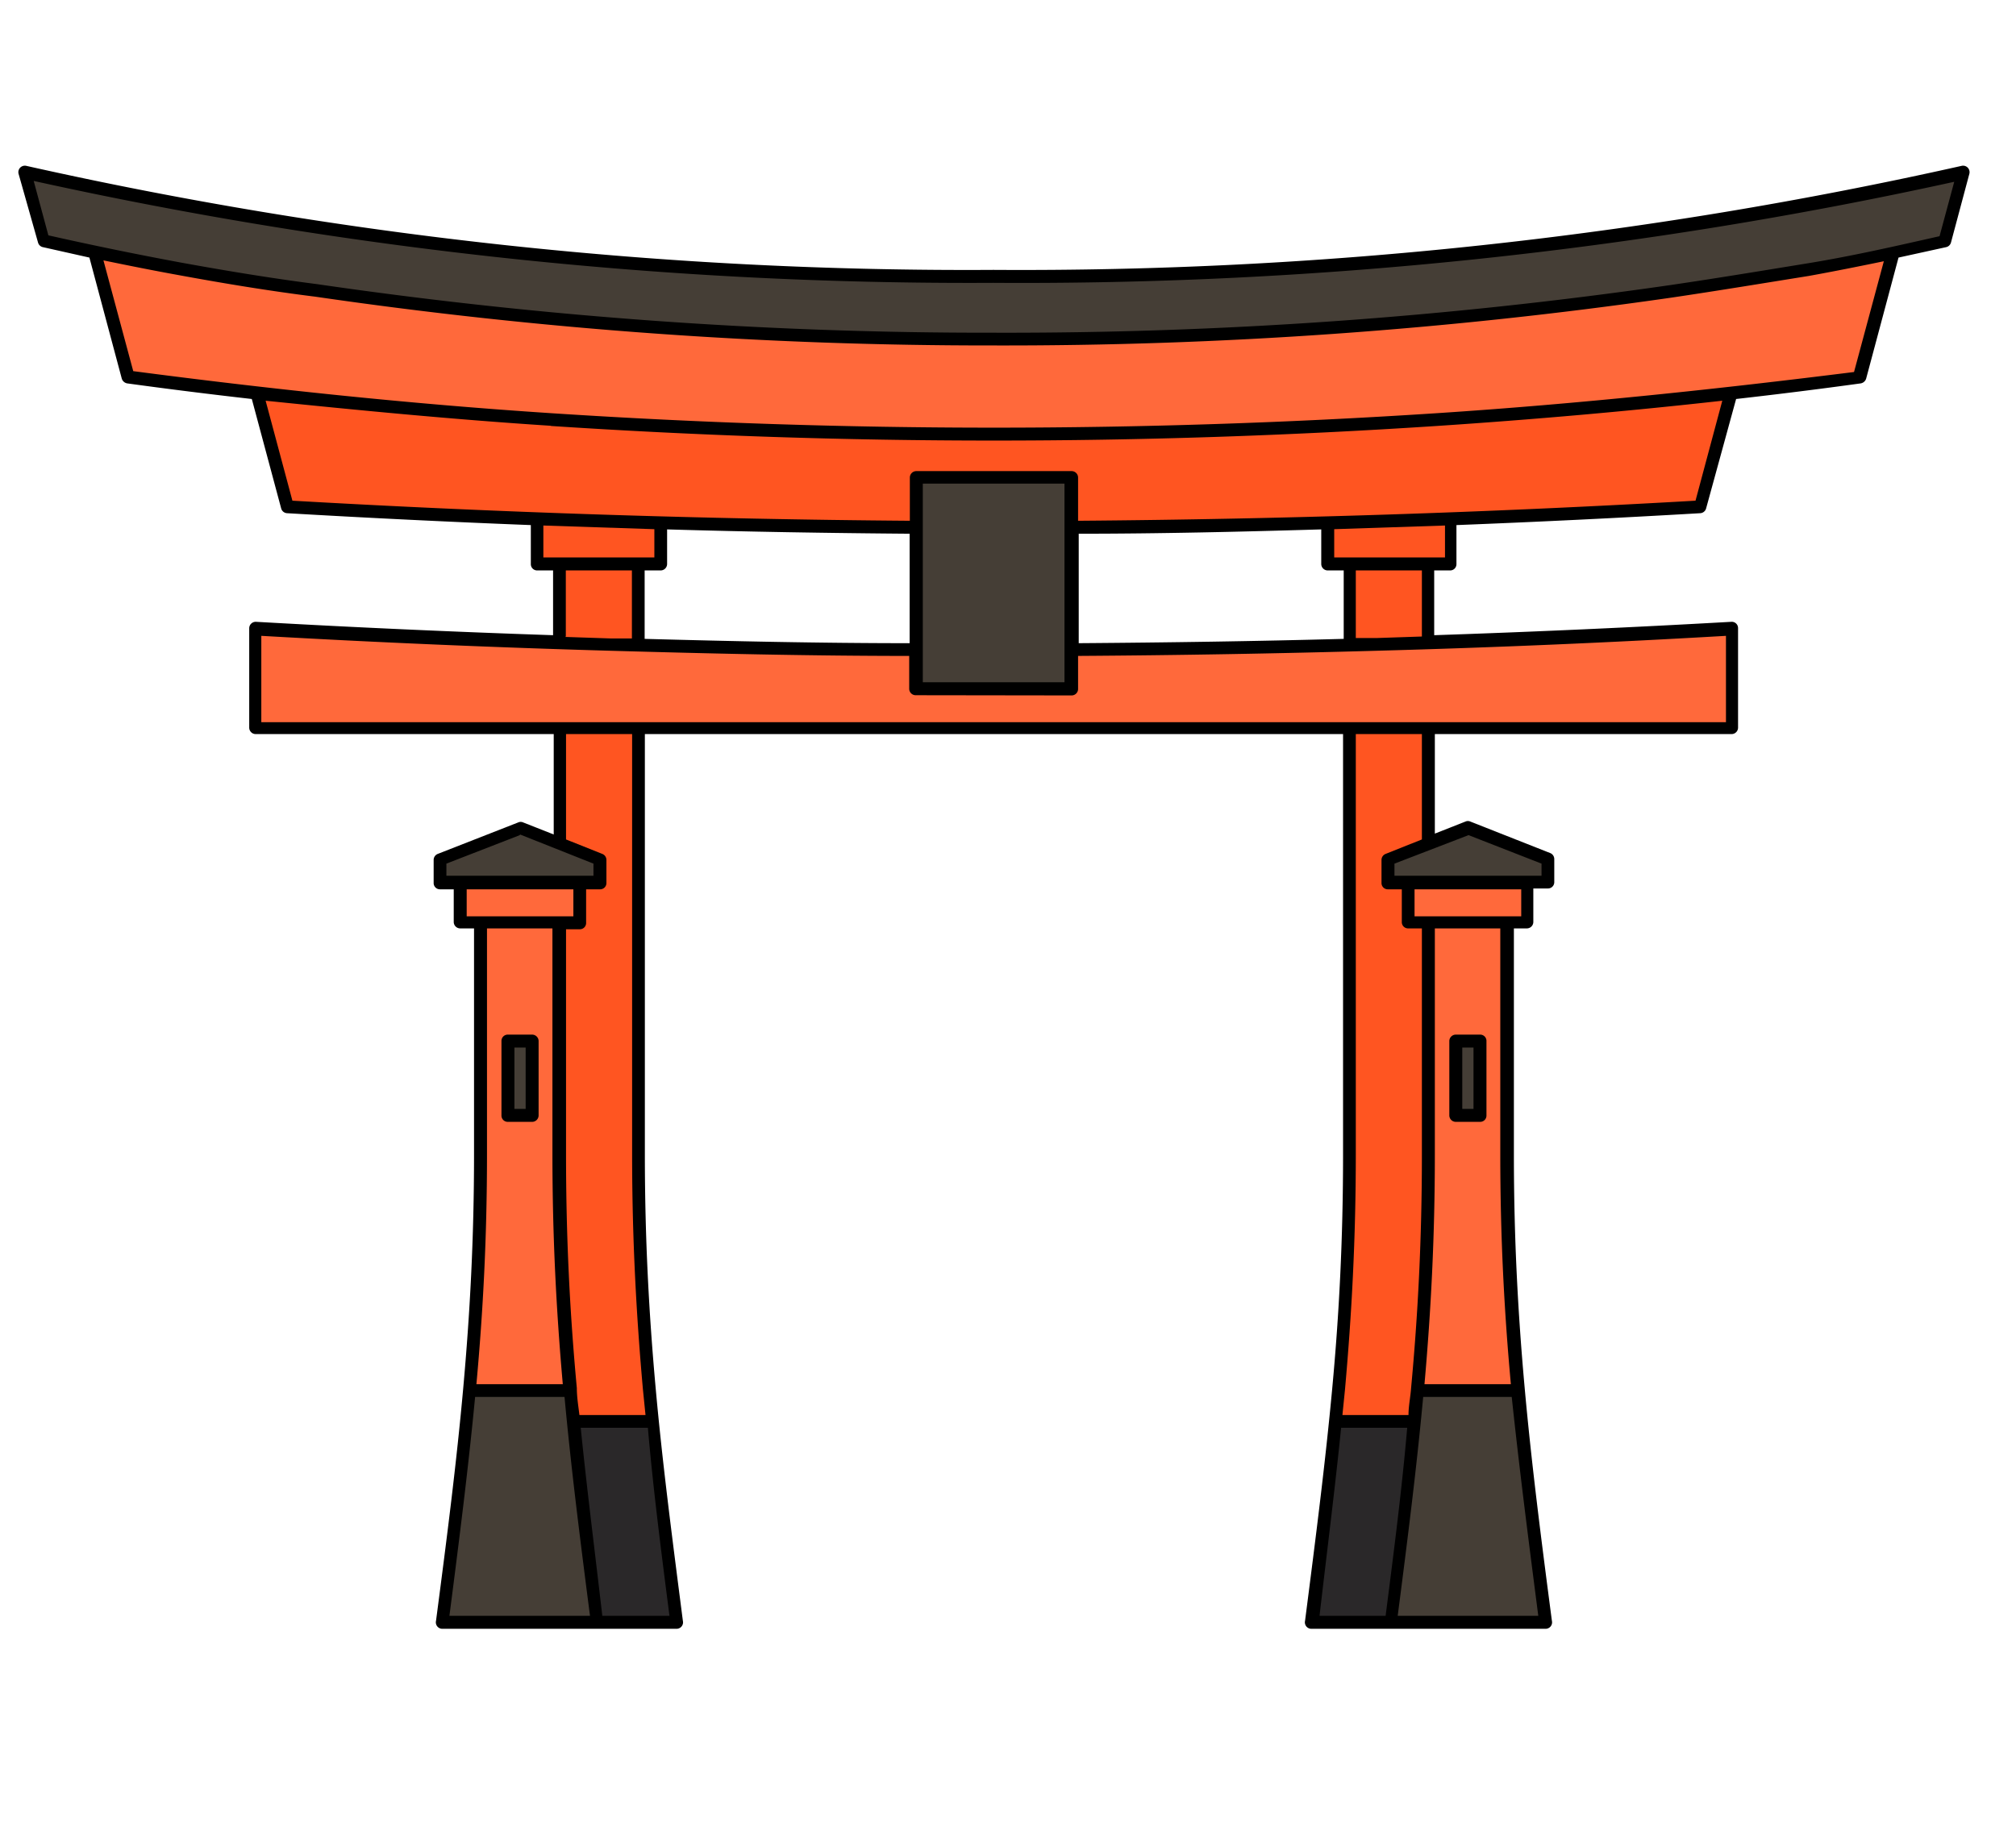 <svg id="_ÎÓÈ_1" data-name="—ÎÓÈ 1" xmlns="http://www.w3.org/2000/svg" viewBox="0 0 93.35 84.37"><defs><style>.cls-1{fill:#ff5521;}.cls-1,.cls-2,.cls-3,.cls-4,.cls-7{fill-rule:evenodd;}.cls-2,.cls-5{fill:#ff693b;}.cls-3,.cls-6{fill:#453e36;}.cls-4{fill:#2a2829;}</style></defs><path class="cls-1" d="M80.15,18.21A302.29,302.29,0,0,1,46,20.1,302.34,302.34,0,0,1,11.9,18.21l1.41,5.26a557.91,557.91,0,0,0,65.43,0Z"/><path class="cls-2" d="M46,20.1a295.9,295.9,0,0,0,40.09-2.64l1.55-5.79c-3.41.72-6.84,1.32-10.25,1.82A215.57,215.57,0,0,1,46,15.71a215.61,215.61,0,0,1-31.4-2.22c-3.41-.5-6.84-1.1-10.25-1.82l1.55,5.79A295.94,295.94,0,0,0,46,20.1Z"/><path class="cls-3" d="M46,15.71a215.57,215.57,0,0,0,31.39-2.22c4.2-.62,8.44-1.38,12.63-2.34L90.9,8C63.61,14.41,28.44,14.41,1.15,8L2,11.15c4.19,1,8.43,1.72,12.63,2.34A215.61,215.61,0,0,0,46,15.71Z"/><path class="cls-1" d="M30.6,24.25v1.87H24.87V24.07Q27.74,24.18,30.6,24.25Z"/><path class="cls-1" d="M61.45,24.19v1.93h5.73V24C65.27,24.07,63.36,24.13,61.45,24.19Z"/><path class="cls-1" d="M62.49,53.45V26.12h3.65V53.45a156.25,156.25,0,0,0,1.77,21.69H60.72A156.25,156.25,0,0,0,62.49,53.45Z"/><path class="cls-4" d="M66.79,65.84c.3,3,.69,6,1.12,9.3H60.72c.43-3.34.82-6.34,1.12-9.3Z"/><path class="cls-1" d="M29.56,53.45V26.12H25.91V53.45a156.25,156.25,0,0,1-1.77,21.69h7.19A156.25,156.25,0,0,1,29.56,53.45Z"/><path class="cls-4" d="M25.26,65.84c-.3,3-.69,6-1.12,9.3h7.19c-.43-3.34-.82-6.34-1.12-9.3Z"/><path class="cls-2" d="M66.14,53.45V42.74H69.8V53.45a157.79,157.79,0,0,0,1.76,21.69H64.38A156.24,156.24,0,0,0,66.14,53.45Z"/><path class="cls-3" d="M70.31,64.4c.32,3.44.76,6.86,1.25,10.74H64.38c.5-3.88.94-7.3,1.25-10.74Z"/><rect class="cls-5" x="65.21" y="40.89" width="5.53" height="1.85"/><polygon class="cls-3" points="64.27 39.83 67.97 38.36 71.67 39.83 71.67 40.89 64.27 40.89 64.27 39.83"/><rect class="cls-6" x="67.41" y="48.22" width="1.12" height="3.44"/><path class="cls-2" d="M22.25,53.45V42.74h3.66V53.45a156.24,156.24,0,0,0,1.76,21.69H20.49A157.79,157.79,0,0,0,22.25,53.45Z"/><path class="cls-3" d="M26.42,64.4c.31,3.44.75,6.86,1.25,10.74H20.49c.49-3.88.93-7.3,1.25-10.74Z"/><rect class="cls-5" x="21.31" y="40.89" width="5.53" height="1.85"/><polygon class="cls-3" points="20.38 39.83 24.08 38.36 27.78 39.83 27.78 40.89 20.38 40.89 20.38 39.83"/><rect class="cls-6" x="23.52" y="48.22" width="1.12" height="3.44"/><path class="cls-2" d="M11.84,33.74H80.22V29l-1.64.1q-16.76,1-33.56,1-16.6,0-33.18-.95Z"/><rect class="cls-6" x="42.43" y="22.11" width="7.19" height="9.8"/><path class="cls-7" d="M46,13.1A201.09,201.09,0,0,1,1.56,8.38l.68,2.52q3.06.69,6.13,1.26c2.09.38,4.2.73,6.31,1A214.92,214.92,0,0,0,46,15.41,214.78,214.78,0,0,0,77.37,13.2c2.11-.31,4.22-.66,6.31-1s4.09-.8,6.13-1.26l.68-2.52A201.07,201.07,0,0,1,46,13.1ZM46,16a216.12,216.12,0,0,0,31.43-2.22c2.09-.31,4.21-.66,6.33-1,1.16-.21,2.31-.44,3.47-.68l-1.38,5.13C79.7,18,73.21,18.7,66.49,19.14a314.05,314.05,0,0,1-40.93,0C18.84,18.7,12.35,18,6.17,17.19L4.79,12.06c1.16.24,2.31.47,3.47.68,2.12.39,4.24.74,6.33,1A216.16,216.16,0,0,0,46,16Zm-20.5,3.72C21,19.43,16.59,19,12.3,18.56l1.24,4.63q14.27.82,28.59.93v-2a.3.3,0,0,1,.3-.3h7.19a.3.3,0,0,1,.3.3v2q14.33-.11,28.59-.93l1.24-4.63c-4.29.48-8.71.87-13.23,1.17a311.48,311.48,0,0,1-41,0Zm17.2,2.68h6.59v9.2H42.73v-9.2Zm-.3,9.8a.3.3,0,0,1-.3-.3V30.38c-4.63,0-9.26-.11-13.85-.24q-8.09-.23-16.15-.69v4H79.92v-4q-8.06.47-16.15.69c-4.59.13-9.22.21-13.85.24v1.53a.3.3,0,0,1-.3.3ZM29.86,34V53.45c0,3.94.19,7.4.5,10.84s.76,6.89,1.26,10.78a.3.3,0,0,1-.29.37H20.49a.3.3,0,0,1-.3-.37c.51-3.89.95-7.33,1.26-10.78s.5-6.9.5-10.84V43h-.64a.3.3,0,0,1-.3-.3V41.19h-.64a.29.29,0,0,1-.29-.3V39.83a.3.3,0,0,1,.19-.28L24,38.09a.28.28,0,0,1,.22,0l1.42.56V34H11.83a.3.3,0,0,1-.29-.3v-4.6a.3.3,0,0,1,.31-.3q6.89.39,13.76.62v-3h-.74a.29.29,0,0,1-.29-.3v-1.8q-5.64-.22-11.28-.55a.3.3,0,0,1-.28-.22l-1.36-5.07q-2.91-.33-5.75-.72a.32.32,0,0,1-.27-.22l-1.5-5.61L2,11.45a.3.3,0,0,1-.24-.22L.86,8.05a.3.3,0,0,1,.35-.37A199,199,0,0,0,46,12.5,199,199,0,0,0,90.84,7.68a.3.3,0,0,1,.35.37l-.85,3.18a.3.3,0,0,1-.24.22l-2.19.48-1.5,5.61a.32.32,0,0,1-.27.22q-2.83.39-5.75.72L79,23.55a.3.3,0,0,1-.28.22q-5.64.33-11.28.55v1.8a.29.29,0,0,1-.29.3h-.74v3q6.87-.23,13.76-.62a.29.29,0,0,1,.31.3v4.6a.3.3,0,0,1-.29.3H66.44v4.61l1.42-.56a.28.28,0,0,1,.22,0l3.7,1.46a.3.3,0,0,1,.19.28v1.06a.29.29,0,0,1-.29.3H71v1.55a.3.3,0,0,1-.3.3H70.1V53.45c0,3.94.19,7.4.5,10.84s.75,6.89,1.26,10.78a.3.3,0,0,1-.3.37H60.72a.3.3,0,0,1-.29-.37c.5-3.89.94-7.33,1.26-10.78s.5-6.9.5-10.84V34ZM68.53,47.92H67.41a.3.3,0,0,0-.3.3v3.44a.3.3,0,0,0,.3.3h1.12a.29.29,0,0,0,.3-.3V48.22a.29.29,0,0,0-.3-.3Zm-.82.6v2.84h.52V48.52Zm-1.87-9.64V34H62.78V53.45c0,3.94-.19,7.42-.5,10.9l-.12,1.19h3.06c0-.42.09-.83.12-1.25.32-3.44.5-6.9.5-10.84V43h-.63a.29.29,0,0,1-.3-.3V41.19h-.64a.29.29,0,0,1-.3-.3V39.83a.3.3,0,0,1,.19-.28l1.68-.67Zm-.68,27.25H62.1c-.28,2.78-.64,5.6-1,8.71h3.06c.4-3.11.76-5.93,1-8.71ZM66.44,43V53.45c0,3.85-.18,7.26-.48,10.66h4c-.31-3.4-.49-6.81-.49-10.66V43ZM70,64.7H65.9c-.3,3.25-.71,6.5-1.18,10.14h6.51C70.76,71.2,70.35,68,70,64.7ZM65.5,41.19v1.25h4.94V41.19ZM68,38.68,64.57,40v.56h6.81V40L68,38.68Zm-2.13-9.2-2.09.07-1,0V26.42h3.06v3.06Zm-3.65.11c-4.07.11-8.17.17-12.27.2V24.72c3.74,0,7.49-.09,11.23-.2v1.6a.3.3,0,0,0,.3.3h.74v3.17Zm4.69-5.25-5.13.17v1.31h5.13V24.34ZM23.52,47.92a.29.29,0,0,0-.3.3v3.44a.29.29,0,0,0,.3.3h1.12a.3.3,0,0,0,.3-.3V48.22a.3.3,0,0,0-.3-.3Zm.82.6h-.52v2.84h.52V48.52Zm1.87-9.64,1.68.67a.3.3,0,0,1,.19.28v1.06a.29.29,0,0,1-.3.3h-.64v1.55a.29.29,0,0,1-.3.3h-.63V53.45c0,3.94.18,7.4.5,10.84,0,.42.07.83.12,1.25h3.06l-.12-1.19c-.31-3.48-.5-7-.5-10.9V34H26.21v4.84Zm.68,27.25c.28,2.78.64,5.6,1,8.71H31c-.4-3.11-.76-5.93-1-8.71ZM25.61,43H22.55V53.45c0,3.85-.18,7.26-.49,10.66h4c-.3-3.4-.48-6.81-.48-10.66V43ZM22,64.7c-.31,3.25-.72,6.5-1.19,10.14h6.51c-.47-3.64-.88-6.89-1.18-10.14Zm4.54-23.51H21.61v1.25h4.94V41.19Zm-2.47-2.51L20.67,40v.56h6.81V40l-3.4-1.35Zm2.13-9.2V26.42h3.06v3.15l-1,0-2.09-.07Zm3.65.11V26.42h.74a.3.3,0,0,0,.3-.3v-1.6c3.74.11,7.49.17,11.23.2v5.07c-4.1,0-8.2-.09-12.27-.2Zm-4.69-5.25v1.48H30.3V24.51Z"/></svg>